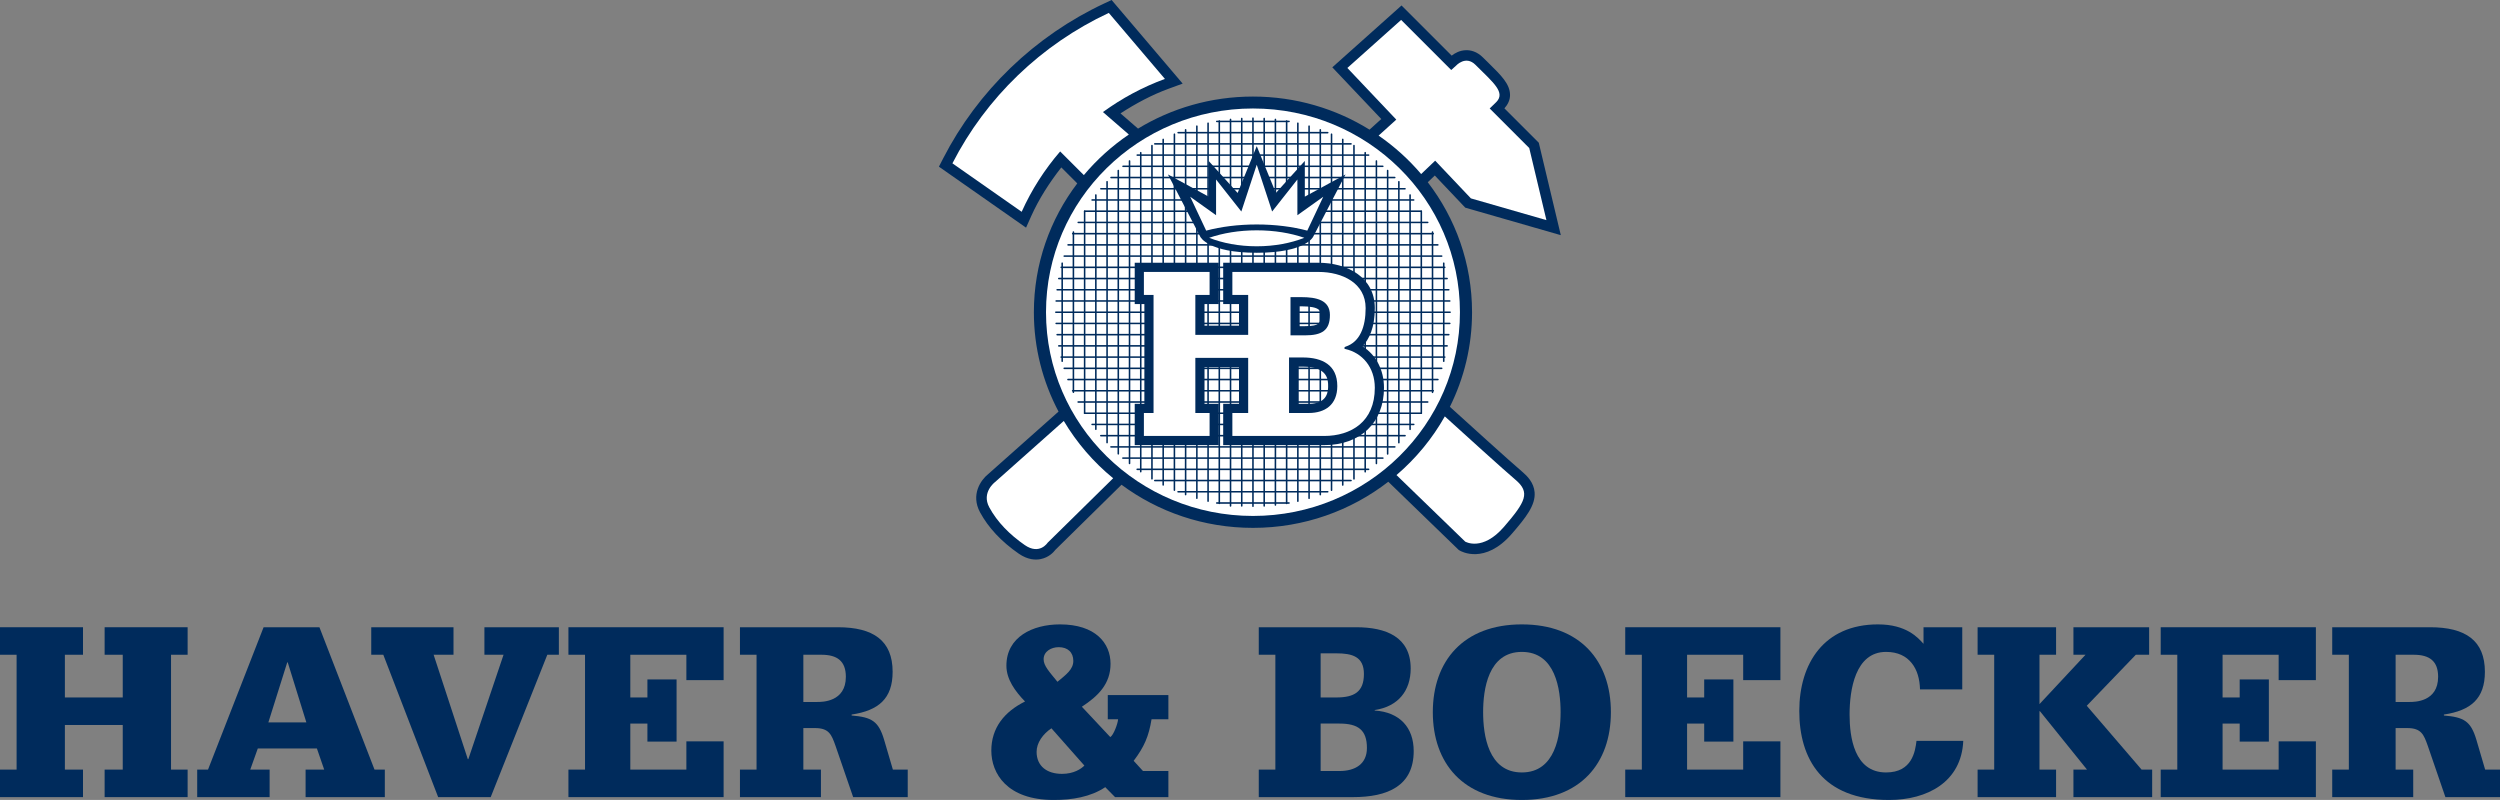<?xml version="1.0" encoding="utf-8"?>
<svg viewBox="14.526 16.6 476.656 152.523" width="476.656" height="152.523" xmlns="http://www.w3.org/2000/svg">
  <rect x="14.526" y="16.6" width="476.656" height="152.523" fill="#808080" stroke="none"/>
  <defs>
    <clipPath id="clip9">
      <path d="M 444 119 L 476.648 119 L 476.648 152 L 444 152 Z M 444 119 "/>
    </clipPath>
  </defs>
  <g id="surface1" transform="matrix(1, 0, 0, 1, 14.526, 16.6)">
    <path style=" stroke:none;fill-rule:nonzero;fill:rgb(0%,16.862%,36.078%);fill-opacity:1;" d="M 290.246 89.957 C 287.969 88.027 279.391 80.246 276.816 77.906 L 276.438 77.562 C 279.145 72.113 280.664 65.996 280.664 59.527 C 280.664 50.219 277.52 41.637 272.223 34.746 C 272.758 34.23 273.305 33.715 273.562 33.465 C 275.32 35.316 279.371 39.594 279.371 39.594 L 297.586 44.836 L 293.387 27.211 C 293.387 27.211 288.691 22.516 286.836 20.66 C 287.516 19.898 287.906 19.055 287.906 18.121 C 287.906 18.121 287.906 18.117 287.906 18.117 C 287.902 16.027 286.211 14.367 283.867 12.066 L 282.738 10.953 C 281.555 9.77 280.324 9.547 279.504 9.57 C 278.289 9.602 277.371 10.148 276.781 10.605 C 274.812 8.641 267.219 1.043 267.219 1.043 L 265.809 2.305 L 254.02 12.836 C 254.02 12.836 261.328 20.551 263.359 22.691 C 262.895 23.113 261.941 23.973 261.117 24.719 C 254.68 20.727 247.062 18.41 238.895 18.41 C 230.855 18.41 223.352 20.648 216.98 24.523 C 215.871 23.559 214.43 22.305 213.637 21.617 C 216.543 19.738 219.578 18.102 222.793 16.926 L 225.488 15.938 L 211.941 0 L 210.562 0.648 C 197.336 6.828 186.414 17.336 179.812 30.227 L 179.016 31.777 L 195.629 43.406 L 196.617 41.199 C 198.102 37.895 200.086 34.816 202.352 31.922 C 203.098 32.664 204.395 33.965 205.395 34.965 C 200.199 41.816 197.121 50.316 197.121 59.527 C 197.121 66.359 198.824 72.801 201.824 78.473 L 201.496 78.762 L 188.391 90.41 C 187.012 91.512 185.047 94.316 186.852 97.668 C 188.438 100.609 190.922 103.266 194.238 105.562 C 195.977 106.766 197.469 106.789 198.41 106.598 C 199.965 106.285 200.859 105.309 201.234 104.816 C 201.379 104.672 210.32 95.879 213.832 92.422 C 220.812 97.586 229.488 100.645 238.895 100.645 C 248.637 100.645 257.59 97.352 264.695 91.852 L 278.129 104.859 L 278.328 104.977 C 278.52 105.094 283.102 107.738 288.285 101.734 C 290.93 98.676 292.785 96.32 292.594 93.871 C 292.449 92.02 291.184 90.75 290.246 89.957 "/>
    <path style=" stroke:none;fill-rule:nonzero;fill:rgb(0%,16.862%,36.078%);fill-opacity:1;" d="M 23.402 124.836 L 19.949 124.836 L 19.949 119.59 L 35.773 119.59 L 35.773 124.836 L 32.609 124.836 L 32.609 146.734 L 35.773 146.734 L 35.773 151.98 L 19.949 151.98 L 19.949 146.734 L 23.402 146.734 L 23.402 138.227 L 12.371 138.227 L 12.371 146.734 L 15.824 146.734 L 15.824 151.98 L 0 151.98 L 0 146.734 L 3.164 146.734 L 3.164 124.836 L 0 124.836 L 0 119.59 L 15.824 119.59 L 15.824 124.836 L 12.371 124.836 L 12.371 132.98 L 23.402 132.98 L 23.402 124.836 "/>
    <path style=" stroke:none;fill-rule:nonzero;fill:rgb(0%,16.862%,36.078%);fill-opacity:1;" d="M 60.422 142.707 L 49.152 142.707 L 47.715 146.734 L 51.406 146.734 L 51.406 151.98 L 37.598 151.98 L 37.598 146.734 L 39.66 146.734 L 50.258 119.59 L 60.902 119.59 L 71.406 146.734 L 73.371 146.734 L 73.371 151.98 L 58.266 151.98 L 58.266 146.734 L 61.812 146.734 L 60.422 142.707 M 54.859 126.285 L 54.766 126.285 L 51.168 137.73 L 58.41 137.73 L 54.859 126.285 "/>
    <path style=" stroke:none;fill-rule:nonzero;fill:rgb(0%,16.862%,36.078%);fill-opacity:1;" d="M 96.008 124.836 L 92.359 124.836 L 92.359 119.59 L 106.555 119.59 L 106.555 124.836 L 104.352 124.836 L 93.559 151.98 L 83.539 151.98 L 73.082 124.836 L 70.781 124.836 L 70.781 119.59 L 86.465 119.59 L 86.465 124.836 L 82.676 124.836 L 89.195 144.742 L 89.293 144.742 L 96.008 124.836 "/>
    <path style=" stroke:none;fill-rule:nonzero;fill:rgb(0%,16.862%,36.078%);fill-opacity:1;" d="M 123.438 129.543 L 128.996 129.543 L 128.996 141.395 L 123.438 141.395 L 123.438 137.957 L 120.176 137.957 L 120.176 146.734 L 130.867 146.734 L 130.867 141.348 L 137.965 141.348 L 137.965 151.98 L 108.379 151.98 L 108.379 146.734 L 111.543 146.734 L 111.543 124.836 L 108.379 124.836 L 108.379 119.59 L 137.965 119.59 L 137.965 129.676 L 130.867 129.676 L 130.867 124.836 L 120.176 124.836 L 120.176 132.98 L 123.438 132.98 L 123.438 129.543 "/>
    <path style=" stroke:none;fill-rule:nonzero;fill:rgb(0%,16.862%,36.078%);fill-opacity:1;" d="M 159.305 142.211 C 158.539 140.039 158.059 138.816 155.371 138.816 L 153.168 138.816 L 153.168 146.734 L 156.523 146.734 L 156.523 151.98 L 141.082 151.98 L 141.082 146.734 L 144.246 146.734 L 144.246 124.836 L 141.082 124.836 L 141.082 119.59 L 159.738 119.59 C 166.5 119.59 170.191 122.121 170.191 128.094 C 170.191 133.207 167.508 135.469 162.375 136.238 L 162.375 136.418 C 166.211 136.734 167.508 137.504 168.562 141.031 L 170.238 146.734 L 173.07 146.734 L 173.07 151.98 L 162.664 151.98 L 159.305 142.211 M 155.805 133.84 C 156.766 133.84 161.273 133.84 161.273 129.043 C 161.273 126.012 159.594 124.836 156.621 124.836 L 153.168 124.836 L 153.168 133.84 L 155.805 133.84 "/>
    <path style=" stroke:none;fill-rule:nonzero;fill:rgb(0%,16.862%,36.078%);fill-opacity:1;" d="M 211.211 132.527 L 222.766 132.527 L 222.766 137.141 L 219.555 137.141 C 219.027 140.398 218.164 142.391 216.148 145.059 L 217.926 147.004 L 222.766 147.004 L 222.766 151.98 L 212.602 151.98 L 210.73 150.082 C 207.902 151.98 204.352 152.523 200.898 152.523 C 191.98 152.523 189.008 147.457 189.008 143.113 C 189.008 138.77 191.5 135.695 195.434 133.75 C 193.562 131.805 191.883 129.543 191.883 126.918 C 191.883 121.445 196.871 119.047 202.098 119.047 C 208.859 119.047 211.738 122.621 211.738 126.555 C 211.738 130.402 209.387 132.707 206.27 134.746 L 211.691 140.535 C 212.312 140.172 213.129 137.957 213.176 137.141 L 211.211 137.141 L 211.211 132.527 M 200.469 138.859 C 198.84 139.945 197.641 141.621 197.641 143.34 C 197.641 146.102 199.652 147.547 202.48 147.547 C 204.734 147.547 206.129 146.598 206.75 145.965 L 200.469 138.859 M 201.859 123.391 C 200.422 123.391 198.98 124.203 198.98 125.695 C 198.98 126.965 200.086 128.094 201.617 129.992 C 203.25 128.637 204.641 127.641 204.641 126.012 C 204.641 124.383 203.586 123.391 201.859 123.391 "/>
    <path style=" stroke:none;fill-rule:nonzero;fill:rgb(0%,16.862%,36.078%);fill-opacity:1;" d="M 243.164 124.836 L 240 124.836 L 240 119.59 L 258.559 119.59 C 264.266 119.59 268.965 121.445 268.965 127.461 C 268.965 131.668 266.613 134.699 262.105 135.379 L 262.105 135.469 C 266.902 135.785 269.539 138.727 269.539 143.203 C 269.539 149.898 264.504 151.98 257.984 151.98 L 240 151.98 L 240 146.734 L 243.164 146.734 L 243.164 124.836 M 254.77 132.98 C 258.176 132.98 260.047 131.941 260.047 128.5 C 260.047 125.199 257.84 124.566 254.77 124.566 L 251.797 124.566 L 251.797 132.98 L 254.77 132.98 M 255.395 147.004 C 258.414 147.004 260.621 145.648 260.621 142.617 C 260.621 139.18 258.941 137.957 255.395 137.957 L 251.797 137.957 L 251.797 147.004 L 255.395 147.004 "/>
    <path style=" stroke:none;fill-rule:nonzero;fill:rgb(0%,16.862%,36.078%);fill-opacity:1;" d="M 290.16 152.523 C 278.988 152.523 273.184 145.512 273.184 135.785 C 273.184 126.059 278.988 119.047 290.16 119.047 C 301.336 119.047 307.137 126.059 307.137 135.785 C 307.137 145.512 301.336 152.523 290.16 152.523 M 290.16 124.293 C 283.734 124.293 282.777 131.441 282.777 135.785 C 282.777 140.129 283.734 147.277 290.16 147.277 C 296.586 147.277 297.547 140.129 297.547 135.785 C 297.547 131.441 296.586 124.293 290.16 124.293 "/>
    <path style=" stroke:none;fill-rule:nonzero;fill:rgb(0%,16.862%,36.078%);fill-opacity:1;" d="M 324.926 129.543 L 330.492 129.543 L 330.492 141.395 L 324.926 141.395 L 324.926 137.957 L 321.664 137.957 L 321.664 146.734 L 332.359 146.734 L 332.359 141.348 L 339.457 141.348 L 339.457 151.98 L 309.871 151.98 L 309.871 146.734 L 313.035 146.734 L 313.035 124.836 L 309.871 124.836 L 309.871 119.59 L 339.457 119.59 L 339.457 129.676 L 332.359 129.676 L 332.359 124.836 L 321.664 124.836 L 321.664 132.98 L 324.926 132.98 L 324.926 129.543 "/>
    <path style=" stroke:none;fill-rule:nonzero;fill:rgb(0%,16.862%,36.078%);fill-opacity:1;" d="M 366.742 119.59 L 374.129 119.59 L 374.129 131.441 L 366.074 131.441 C 366.023 129.496 365.547 127.73 364.488 126.422 C 363.434 125.109 361.852 124.293 359.598 124.293 C 353.699 124.293 352.645 131.578 352.645 136.238 C 352.645 140.488 353.508 147.277 359.598 147.277 C 364.586 147.277 365.16 143.25 365.402 141.258 L 374.32 141.258 C 373.984 149.086 367.465 152.523 360.176 152.523 C 347.418 152.523 343.055 144.652 343.055 135.559 C 343.055 126.512 347.754 119.047 358.062 119.047 C 363.484 119.047 365.688 121.578 366.742 122.754 L 366.742 119.59 "/>
    <path style=" stroke:none;fill-rule:nonzero;fill:rgb(0%,16.862%,36.078%);fill-opacity:1;" d="M 397.629 124.836 L 395.324 124.836 L 395.324 119.59 L 409.758 119.59 L 409.758 124.836 L 407.219 124.836 L 397.867 134.562 L 408.32 146.734 L 410.336 146.734 L 410.336 151.98 L 395.324 151.98 L 395.324 146.734 L 397.914 146.734 L 388.945 135.605 L 388.852 135.605 L 388.852 146.734 L 392.016 146.734 L 392.016 151.98 L 377.055 151.98 L 377.055 146.734 L 380.219 146.734 L 380.219 124.836 L 377.055 124.836 L 377.055 119.59 L 392.016 119.59 L 392.016 124.836 L 388.852 124.836 L 388.852 134.246 L 397.629 124.836 "/>
    <path style=" stroke:none;fill-rule:nonzero;fill:rgb(0%,16.862%,36.078%);fill-opacity:1;" d="M 427.023 129.543 L 432.586 129.543 L 432.586 141.395 L 427.023 141.395 L 427.023 137.957 L 423.762 137.957 L 423.762 146.734 L 434.453 146.734 L 434.453 141.348 L 441.551 141.348 L 441.551 151.98 L 411.965 151.98 L 411.965 146.734 L 415.129 146.734 L 415.129 124.836 L 411.965 124.836 L 411.965 119.59 L 441.551 119.59 L 441.551 129.676 L 434.453 129.676 L 434.453 124.836 L 423.762 124.836 L 423.762 132.98 L 427.023 132.98 L 427.023 129.543 "/>
    <g clip-path="url(#clip9)" clip-rule="nonzero">
      <path style=" stroke:none;fill-rule:nonzero;fill:rgb(0%,16.862%,36.078%);fill-opacity:1;" d="M 462.891 142.211 C 462.125 140.039 461.645 138.816 458.961 138.816 L 456.754 138.816 L 456.754 146.734 L 460.109 146.734 L 460.109 151.98 L 444.668 151.98 L 444.668 146.734 L 447.836 146.734 L 447.836 124.836 L 444.668 124.836 L 444.668 119.59 L 463.324 119.59 C 470.086 119.59 473.777 122.121 473.777 128.094 C 473.777 133.207 471.094 135.469 465.961 136.238 L 465.961 136.418 C 469.797 136.734 471.094 137.504 472.148 141.031 L 473.824 146.734 L 476.656 146.734 L 476.656 151.98 L 466.246 151.98 L 462.891 142.211 M 459.391 133.84 C 460.352 133.84 464.859 133.84 464.859 129.043 C 464.859 126.012 463.18 124.836 460.207 124.836 L 456.754 124.836 L 456.754 133.84 L 459.391 133.84 "/>
    </g>
    <path style=" stroke:none;fill-rule:nonzero;fill:rgb(100%,100%,100%);fill-opacity:1;" d="M 278.355 59.527 C 278.355 38.074 260.688 20.684 238.895 20.684 C 217.102 20.684 199.434 38.074 199.434 59.527 C 199.434 80.98 217.102 98.371 238.895 98.371 C 260.688 98.371 278.355 80.98 278.355 59.527 "/>
    <path style=" stroke:none;fill-rule:nonzero;fill:rgb(100%,100%,100%);fill-opacity:1;" d="M 211.406 2.461 C 198.52 8.484 188.004 18.617 181.59 31.141 L 194.793 40.383 C 196.676 36.191 199.16 32.324 202.133 28.875 L 206.648 33.387 C 209.121 30.434 212.016 27.828 215.227 25.648 L 210.289 21.363 C 213.883 18.75 217.848 16.605 222.105 15.047 L 211.406 2.461 "/>
    <path style=" stroke:none;fill-rule:nonzero;fill:rgb(100%,100%,100%);fill-opacity:1;" d="M 202.824 80.258 L 189.703 91.922 C 189.703 91.922 187.086 93.883 188.613 96.719 C 190.141 99.555 192.539 101.953 195.375 103.918 C 198.211 105.879 199.738 103.48 199.738 103.48 L 212.238 91.184 C 208.488 88.121 205.301 84.422 202.824 80.258 "/>
    <path style=" stroke:none;fill-rule:nonzero;fill:rgb(100%,100%,100%);fill-opacity:1;" d="M 288.953 91.484 C 286.746 89.617 278.863 82.465 275.473 79.387 C 273.086 83.637 269.953 87.418 266.258 90.578 L 279.355 103.262 C 279.355 103.262 282.629 105.227 286.773 100.426 C 290.918 95.629 291.789 93.883 288.953 91.484 "/>
    <path style=" stroke:none;fill-rule:nonzero;fill:rgb(100%,100%,100%);fill-opacity:1;" d="M 270.961 33.184 C 271.645 32.531 272.57 31.648 273.633 30.633 L 280.445 37.824 L 294.844 41.969 L 291.57 28.227 L 284.027 20.68 C 284.609 20.117 285.039 19.703 285.246 19.5 C 287.129 17.641 284.738 15.777 281.324 12.367 C 279.441 10.484 277.613 12.52 277.613 12.52 L 276.695 13.348 L 267.141 3.797 L 256.891 12.957 L 266.219 22.805 L 262.848 25.852 C 265.867 27.938 268.598 30.402 270.961 33.184 "/>
    <path style=" stroke:none;fill-rule:nonzero;fill:rgb(0%,16.862%,36.078%);fill-opacity:1;" d="M 231.988 23.004 C 231.906 23.004 231.84 23.07 231.84 23.152 C 231.84 23.234 231.906 23.301 231.988 23.301 L 245.773 23.301 C 245.855 23.301 245.922 23.234 245.922 23.152 C 245.922 23.07 245.855 23.004 245.773 23.004 L 231.988 23.004 "/>
    <path style=" stroke:none;fill-rule:nonzero;fill:rgb(0%,16.862%,36.078%);fill-opacity:1;" d="M 224.621 25.141 C 224.539 25.141 224.473 25.211 224.473 25.293 C 224.473 25.375 224.539 25.441 224.621 25.441 L 253.152 25.441 C 253.234 25.441 253.301 25.375 253.301 25.293 C 253.301 25.211 253.234 25.141 253.152 25.141 L 224.621 25.141 "/>
    <path style=" stroke:none;fill-rule:nonzero;fill:rgb(0%,16.862%,36.078%);fill-opacity:1;" d="M 220.172 27.281 C 220.086 27.281 220.02 27.348 220.02 27.43 C 220.02 27.516 220.086 27.582 220.172 27.582 L 257.59 27.582 C 257.672 27.582 257.742 27.516 257.742 27.43 C 257.742 27.348 257.672 27.281 257.59 27.281 L 220.172 27.281 "/>
    <path style=" stroke:none;fill-rule:nonzero;fill:rgb(0%,16.862%,36.078%);fill-opacity:1;" d="M 216.824 29.422 C 216.742 29.422 216.676 29.488 216.676 29.57 C 216.676 29.652 216.742 29.723 216.824 29.723 L 260.945 29.723 C 261.031 29.723 261.098 29.652 261.098 29.57 C 261.098 29.488 261.031 29.422 260.945 29.422 L 216.824 29.422 "/>
    <path style=" stroke:none;fill-rule:nonzero;fill:rgb(0%,16.862%,36.078%);fill-opacity:1;" d="M 214.113 31.562 C 214.031 31.562 213.965 31.629 213.965 31.711 C 213.965 31.793 214.031 31.859 214.113 31.859 L 263.648 31.859 C 263.734 31.859 263.801 31.793 263.801 31.711 C 263.801 31.629 263.734 31.562 263.648 31.562 L 214.113 31.562 "/>
    <path style=" stroke:none;fill-rule:nonzero;fill:rgb(0%,16.862%,36.078%);fill-opacity:1;" d="M 211.828 33.699 C 211.746 33.699 211.68 33.766 211.68 33.852 C 211.68 33.934 211.746 34 211.828 34 L 265.93 34 C 266.012 34 266.078 33.934 266.078 33.852 C 266.078 33.766 266.012 33.699 265.93 33.699 L 211.828 33.699 "/>
    <path style=" stroke:none;fill-rule:nonzero;fill:rgb(0%,16.862%,36.078%);fill-opacity:1;" d="M 209.891 35.84 C 209.809 35.84 209.742 35.906 209.742 35.992 C 209.742 36.074 209.809 36.141 209.891 36.141 L 267.883 36.141 C 267.965 36.141 268.031 36.074 268.031 35.992 C 268.031 35.906 267.965 35.84 267.883 35.84 L 209.891 35.84 "/>
    <path style=" stroke:none;fill-rule:nonzero;fill:rgb(0%,16.862%,36.078%);fill-opacity:1;" d="M 208.219 37.98 C 208.137 37.98 208.07 38.047 208.07 38.129 C 208.07 38.215 208.137 38.277 208.219 38.277 L 269.539 38.277 C 269.621 38.277 269.691 38.215 269.691 38.129 C 269.691 38.047 269.621 37.98 269.539 37.98 L 208.219 37.98 "/>
    <path style=" stroke:none;fill-rule:nonzero;fill:rgb(0%,16.862%,36.078%);fill-opacity:1;" d="M 206.797 40.121 C 206.711 40.121 206.645 40.188 206.645 40.27 C 206.645 40.352 206.711 40.422 206.797 40.422 L 270.98 40.422 C 271.062 40.422 271.129 40.352 271.129 40.27 C 271.129 40.188 271.062 40.121 270.98 40.121 L 206.797 40.121 "/>
    <path style=" stroke:none;fill-rule:nonzero;fill:rgb(0%,16.862%,36.078%);fill-opacity:1;" d="M 205.574 42.258 C 205.492 42.258 205.426 42.324 205.426 42.41 C 205.426 42.492 205.492 42.559 205.574 42.559 L 272.215 42.559 C 272.297 42.559 272.363 42.492 272.363 42.41 C 272.363 42.324 272.297 42.258 272.215 42.258 L 205.574 42.258 "/>
    <path style=" stroke:none;fill-rule:nonzero;fill:rgb(0%,16.862%,36.078%);fill-opacity:1;" d="M 204.523 44.398 C 204.441 44.398 204.371 44.465 204.371 44.551 C 204.371 44.633 204.441 44.699 204.523 44.699 L 273.266 44.699 C 273.348 44.699 273.414 44.633 273.414 44.551 C 273.414 44.465 273.348 44.398 273.266 44.398 L 204.523 44.398 "/>
    <path style=" stroke:none;fill-rule:nonzero;fill:rgb(0%,16.862%,36.078%);fill-opacity:1;" d="M 203.637 46.539 C 203.555 46.539 203.488 46.605 203.488 46.688 C 203.488 46.77 203.555 46.84 203.637 46.84 L 274.145 46.84 C 274.227 46.84 274.293 46.77 274.293 46.688 C 274.293 46.605 274.227 46.539 274.145 46.539 L 203.637 46.539 "/>
    <path style=" stroke:none;fill-rule:nonzero;fill:rgb(0%,16.862%,36.078%);fill-opacity:1;" d="M 202.902 48.68 C 202.82 48.68 202.754 48.746 202.754 48.828 C 202.754 48.91 202.82 48.98 202.902 48.98 L 274.879 48.98 C 274.961 48.98 275.027 48.91 275.027 48.828 C 275.027 48.746 274.961 48.68 274.879 48.68 L 202.902 48.68 "/>
    <path style=" stroke:none;fill-rule:nonzero;fill:rgb(0%,16.862%,36.078%);fill-opacity:1;" d="M 202.32 50.816 C 202.238 50.816 202.172 50.887 202.172 50.969 C 202.172 51.051 202.238 51.117 202.32 51.117 L 275.465 51.117 C 275.547 51.117 275.613 51.051 275.613 50.969 C 275.613 50.887 275.547 50.816 275.465 50.816 L 202.32 50.816 "/>
    <path style=" stroke:none;fill-rule:nonzero;fill:rgb(0%,16.862%,36.078%);fill-opacity:1;" d="M 201.871 52.957 C 201.785 52.957 201.719 53.023 201.719 53.109 C 201.719 53.191 201.785 53.258 201.871 53.258 L 275.914 53.258 C 275.996 53.258 276.062 53.191 276.062 53.109 C 276.062 53.023 275.996 52.957 275.914 52.957 L 201.871 52.957 "/>
    <path style=" stroke:none;fill-rule:nonzero;fill:rgb(0%,16.862%,36.078%);fill-opacity:1;" d="M 201.559 55.098 C 201.477 55.098 201.406 55.164 201.406 55.246 C 201.406 55.332 201.477 55.398 201.559 55.398 L 276.23 55.398 C 276.312 55.398 276.379 55.332 276.379 55.246 C 276.379 55.164 276.312 55.098 276.23 55.098 L 201.559 55.098 "/>
    <path style=" stroke:none;fill-rule:nonzero;fill:rgb(0%,16.862%,36.078%);fill-opacity:1;" d="M 201.371 57.238 C 201.285 57.238 201.219 57.305 201.219 57.387 C 201.219 57.469 201.285 57.535 201.371 57.535 L 276.414 57.535 C 276.5 57.535 276.566 57.469 276.566 57.387 C 276.566 57.305 276.5 57.238 276.414 57.238 L 201.371 57.238 "/>
    <path style=" stroke:none;fill-rule:nonzero;fill:rgb(0%,16.862%,36.078%);fill-opacity:1;" d="M 201.309 59.379 C 201.223 59.379 201.156 59.445 201.156 59.527 C 201.156 59.609 201.223 59.676 201.309 59.676 L 276.48 59.676 C 276.562 59.676 276.629 59.609 276.629 59.527 C 276.629 59.445 276.562 59.379 276.48 59.379 L 201.309 59.379 "/>
    <path style=" stroke:none;fill-rule:nonzero;fill:rgb(0%,16.862%,36.078%);fill-opacity:1;" d="M 201.367 61.516 C 201.285 61.516 201.219 61.586 201.219 61.668 C 201.219 61.75 201.285 61.816 201.367 61.816 L 276.418 61.816 C 276.504 61.816 276.57 61.75 276.57 61.668 C 276.57 61.586 276.504 61.516 276.418 61.516 L 201.367 61.516 "/>
    <path style=" stroke:none;fill-rule:nonzero;fill:rgb(0%,16.862%,36.078%);fill-opacity:1;" d="M 201.555 63.656 C 201.473 63.656 201.402 63.723 201.402 63.805 C 201.402 63.891 201.473 63.957 201.555 63.957 L 276.23 63.957 C 276.312 63.957 276.383 63.891 276.383 63.805 C 276.383 63.723 276.312 63.656 276.23 63.656 L 201.555 63.656 "/>
    <path style=" stroke:none;fill-rule:nonzero;fill:rgb(0%,16.862%,36.078%);fill-opacity:1;" d="M 201.867 65.797 C 201.785 65.797 201.719 65.863 201.719 65.945 C 201.719 66.027 201.785 66.098 201.867 66.098 L 275.918 66.098 C 276 66.098 276.066 66.027 276.066 65.945 C 276.066 65.863 276 65.797 275.918 65.797 L 201.867 65.797 "/>
    <path style=" stroke:none;fill-rule:nonzero;fill:rgb(0%,16.862%,36.078%);fill-opacity:1;" d="M 202.316 67.938 C 202.234 67.938 202.164 68.004 202.164 68.086 C 202.164 68.168 202.234 68.234 202.316 68.234 L 275.465 68.234 C 275.551 68.234 275.617 68.168 275.617 68.086 C 275.617 68.004 275.551 67.938 275.465 67.938 L 202.316 67.938 "/>
    <path style=" stroke:none;fill-rule:nonzero;fill:rgb(0%,16.862%,36.078%);fill-opacity:1;" d="M 202.898 70.074 C 202.816 70.074 202.75 70.141 202.75 70.227 C 202.75 70.309 202.816 70.375 202.898 70.375 L 274.883 70.375 C 274.965 70.375 275.031 70.309 275.031 70.227 C 275.031 70.141 274.965 70.074 274.883 70.074 L 202.898 70.074 "/>
    <path style=" stroke:none;fill-rule:nonzero;fill:rgb(0%,16.862%,36.078%);fill-opacity:1;" d="M 203.621 72.215 C 203.535 72.215 203.469 72.281 203.469 72.363 C 203.469 72.449 203.535 72.516 203.621 72.516 L 274.16 72.516 C 274.242 72.516 274.309 72.449 274.309 72.363 C 274.309 72.281 274.242 72.215 274.16 72.215 L 203.621 72.215 "/>
    <path style=" stroke:none;fill-rule:nonzero;fill:rgb(0%,16.862%,36.078%);fill-opacity:1;" d="M 204.508 74.355 C 204.426 74.355 204.359 74.422 204.359 74.508 C 204.359 74.59 204.426 74.656 204.508 74.656 L 273.27 74.656 C 273.352 74.656 273.422 74.59 273.422 74.508 C 273.422 74.422 273.352 74.355 273.27 74.355 L 204.508 74.355 "/>
    <path style=" stroke:none;fill-rule:nonzero;fill:rgb(0%,16.862%,36.078%);fill-opacity:1;" d="M 205.559 76.496 C 205.477 76.496 205.41 76.562 205.41 76.645 C 205.41 76.727 205.477 76.797 205.559 76.797 L 272.219 76.797 C 272.301 76.797 272.367 76.727 272.367 76.645 C 272.367 76.562 272.301 76.496 272.219 76.496 L 205.559 76.496 "/>
    <path style=" stroke:none;fill-rule:nonzero;fill:rgb(0%,16.862%,36.078%);fill-opacity:1;" d="M 206.777 78.637 C 206.691 78.637 206.629 78.703 206.629 78.785 C 206.629 78.867 206.691 78.934 206.777 78.934 L 270.996 78.934 C 271.078 78.934 271.148 78.867 271.148 78.785 C 271.148 78.703 271.078 78.637 270.996 78.637 L 206.777 78.637 "/>
    <path style=" stroke:none;fill-rule:nonzero;fill:rgb(0%,16.862%,36.078%);fill-opacity:1;" d="M 208.223 80.773 C 208.137 80.773 208.07 80.84 208.07 80.926 C 208.07 81.008 208.137 81.074 208.223 81.074 L 269.551 81.074 C 269.637 81.074 269.703 81.008 269.703 80.926 C 269.703 80.84 269.637 80.773 269.551 80.773 L 208.223 80.773 "/>
    <path style=" stroke:none;fill-rule:nonzero;fill:rgb(0%,16.862%,36.078%);fill-opacity:1;" d="M 209.883 82.914 C 209.797 82.914 209.73 82.98 209.73 83.062 C 209.73 83.148 209.797 83.215 209.883 83.215 L 267.891 83.215 C 267.977 83.215 268.043 83.148 268.043 83.062 C 268.043 82.98 267.977 82.914 267.891 82.914 L 209.883 82.914 "/>
    <path style=" stroke:none;fill-rule:nonzero;fill:rgb(0%,16.862%,36.078%);fill-opacity:1;" d="M 211.812 85.055 C 211.73 85.055 211.664 85.121 211.664 85.203 C 211.664 85.285 211.73 85.355 211.812 85.355 L 265.941 85.355 C 266.027 85.355 266.094 85.285 266.094 85.203 C 266.094 85.121 266.027 85.055 265.941 85.055 L 211.812 85.055 "/>
    <path style=" stroke:none;fill-rule:nonzero;fill:rgb(0%,16.862%,36.078%);fill-opacity:1;" d="M 214.09 87.191 C 214.008 87.191 213.938 87.262 213.938 87.344 C 213.938 87.426 214.008 87.492 214.09 87.492 L 263.664 87.492 C 263.746 87.492 263.816 87.426 263.816 87.344 C 263.816 87.262 263.746 87.191 263.664 87.191 L 214.09 87.191 "/>
    <path style=" stroke:none;fill-rule:nonzero;fill:rgb(0%,16.862%,36.078%);fill-opacity:1;" d="M 216.812 89.332 C 216.73 89.332 216.664 89.398 216.664 89.484 C 216.664 89.566 216.73 89.633 216.812 89.633 L 260.945 89.633 C 261.027 89.633 261.094 89.566 261.094 89.484 C 261.094 89.398 261.027 89.332 260.945 89.332 L 216.812 89.332 "/>
    <path style=" stroke:none;fill-rule:nonzero;fill:rgb(0%,16.862%,36.078%);fill-opacity:1;" d="M 220.172 91.473 C 220.09 91.473 220.023 91.539 220.023 91.621 C 220.023 91.707 220.09 91.773 220.172 91.773 L 257.59 91.773 C 257.672 91.773 257.742 91.707 257.742 91.621 C 257.742 91.539 257.672 91.473 257.59 91.473 L 220.172 91.473 "/>
    <path style=" stroke:none;fill-rule:nonzero;fill:rgb(0%,16.862%,36.078%);fill-opacity:1;" d="M 224.605 93.613 C 224.523 93.613 224.457 93.68 224.457 93.762 C 224.457 93.844 224.523 93.91 224.605 93.91 L 253.152 93.91 C 253.234 93.91 253.301 93.844 253.301 93.762 C 253.301 93.68 253.234 93.613 253.152 93.613 L 224.605 93.613 "/>
    <path style=" stroke:none;fill-rule:nonzero;fill:rgb(0%,16.862%,36.078%);fill-opacity:1;" d="M 231.984 95.754 C 231.898 95.754 231.836 95.82 231.836 95.902 C 231.836 95.984 231.898 96.051 231.984 96.051 L 245.773 96.051 C 245.855 96.051 245.922 95.984 245.922 95.902 C 245.922 95.82 245.855 95.754 245.773 95.754 L 231.984 95.754 "/>
    <path style=" stroke:none;fill-rule:nonzero;fill:rgb(0%,16.862%,36.078%);fill-opacity:1;" d="M 202.367 50.176 L 202.367 68.879 C 202.367 68.961 202.434 69.027 202.52 69.027 C 202.602 69.027 202.668 68.961 202.668 68.879 L 202.668 50.176 C 202.668 50.094 202.602 50.027 202.52 50.027 C 202.434 50.027 202.367 50.094 202.367 50.176 "/>
    <path style=" stroke:none;fill-rule:nonzero;fill:rgb(0%,16.862%,36.078%);fill-opacity:1;" d="M 204.508 44.238 L 204.508 74.789 C 204.508 74.875 204.574 74.941 204.656 74.941 C 204.742 74.941 204.809 74.875 204.809 74.789 L 204.809 44.238 C 204.809 44.152 204.742 44.09 204.656 44.09 C 204.574 44.09 204.508 44.152 204.508 44.238 "/>
    <path style=" stroke:none;fill-rule:nonzero;fill:rgb(0%,16.862%,36.078%);fill-opacity:1;" d="M 206.648 40.266 L 206.648 78.758 C 206.648 78.844 206.715 78.91 206.797 78.91 C 206.879 78.91 206.945 78.844 206.945 78.758 L 206.945 40.266 C 206.945 40.184 206.879 40.113 206.797 40.113 C 206.715 40.113 206.648 40.184 206.648 40.266 "/>
    <path style=" stroke:none;fill-rule:nonzero;fill:rgb(0%,16.862%,36.078%);fill-opacity:1;" d="M 208.785 37.176 L 208.785 81.848 C 208.785 81.93 208.855 81.996 208.938 81.996 C 209.02 81.996 209.086 81.93 209.086 81.848 L 209.086 37.176 C 209.086 37.09 209.02 37.023 208.938 37.023 C 208.855 37.023 208.785 37.09 208.785 37.176 "/>
    <path style=" stroke:none;fill-rule:nonzero;fill:rgb(0%,16.862%,36.078%);fill-opacity:1;" d="M 210.926 34.645 L 210.926 84.395 C 210.926 84.477 210.992 84.543 211.078 84.543 C 211.16 84.543 211.227 84.477 211.227 84.395 L 211.227 34.645 C 211.227 34.562 211.16 34.496 211.078 34.496 C 210.992 34.496 210.926 34.562 210.926 34.645 "/>
    <path style=" stroke:none;fill-rule:nonzero;fill:rgb(0%,16.862%,36.078%);fill-opacity:1;" d="M 213.066 32.508 L 213.066 86.531 C 213.066 86.613 213.133 86.684 213.215 86.684 C 213.301 86.684 213.367 86.613 213.367 86.531 L 213.367 32.508 C 213.367 32.426 213.301 32.359 213.215 32.359 C 213.133 32.359 213.066 32.426 213.066 32.508 "/>
    <path style=" stroke:none;fill-rule:nonzero;fill:rgb(0%,16.862%,36.078%);fill-opacity:1;" d="M 215.207 30.688 L 215.207 88.363 C 215.207 88.449 215.273 88.516 215.355 88.516 C 215.441 88.516 215.508 88.449 215.508 88.363 L 215.508 30.688 C 215.508 30.605 215.441 30.539 215.355 30.539 C 215.273 30.539 215.207 30.605 215.207 30.688 "/>
    <path style=" stroke:none;fill-rule:nonzero;fill:rgb(0%,16.862%,36.078%);fill-opacity:1;" d="M 217.348 29.109 L 217.348 89.938 C 217.348 90.02 217.414 90.086 217.496 90.086 C 217.578 90.086 217.645 90.02 217.645 89.938 L 217.645 29.109 C 217.645 29.023 217.578 28.957 217.496 28.957 C 217.414 28.957 217.348 29.023 217.348 29.109 "/>
    <path style=" stroke:none;fill-rule:nonzero;fill:rgb(0%,16.862%,36.078%);fill-opacity:1;" d="M 219.484 27.754 L 219.484 91.297 C 219.484 91.383 219.555 91.445 219.637 91.445 C 219.719 91.445 219.785 91.383 219.785 91.297 L 219.785 27.754 C 219.785 27.672 219.719 27.602 219.637 27.602 C 219.555 27.602 219.484 27.672 219.484 27.754 "/>
    <path style=" stroke:none;fill-rule:nonzero;fill:rgb(0%,16.862%,36.078%);fill-opacity:1;" d="M 221.625 26.574 L 221.625 92.465 C 221.625 92.547 221.691 92.613 221.773 92.613 C 221.859 92.613 221.926 92.547 221.926 92.465 L 221.926 26.574 C 221.926 26.492 221.859 26.426 221.773 26.426 C 221.691 26.426 221.625 26.492 221.625 26.574 "/>
    <path style=" stroke:none;fill-rule:nonzero;fill:rgb(0%,16.862%,36.078%);fill-opacity:1;" d="M 223.766 25.586 L 223.766 93.461 C 223.766 93.543 223.832 93.609 223.914 93.609 C 223.996 93.609 224.066 93.543 224.066 93.461 L 224.066 25.586 C 224.066 25.504 223.996 25.434 223.914 25.434 C 223.832 25.434 223.766 25.504 223.766 25.586 "/>
    <path style=" stroke:none;fill-rule:nonzero;fill:rgb(0%,16.862%,36.078%);fill-opacity:1;" d="M 225.902 24.746 L 225.902 94.305 C 225.902 94.387 225.973 94.453 226.055 94.453 C 226.137 94.453 226.203 94.387 226.203 94.305 L 226.203 24.746 C 226.203 24.664 226.137 24.598 226.055 24.598 C 225.973 24.598 225.902 24.664 225.902 24.746 "/>
    <path style=" stroke:none;fill-rule:nonzero;fill:rgb(0%,16.862%,36.078%);fill-opacity:1;" d="M 228.047 24.051 L 228.047 94.996 C 228.047 95.082 228.113 95.148 228.195 95.148 C 228.277 95.148 228.344 95.082 228.344 94.996 L 228.344 24.051 C 228.344 23.969 228.277 23.898 228.195 23.898 C 228.113 23.898 228.047 23.969 228.047 24.051 "/>
    <path style=" stroke:none;fill-rule:nonzero;fill:rgb(0%,16.862%,36.078%);fill-opacity:1;" d="M 230.184 23.488 L 230.184 95.559 C 230.184 95.641 230.254 95.707 230.336 95.707 C 230.418 95.707 230.484 95.641 230.484 95.559 L 230.484 23.488 C 230.484 23.406 230.418 23.34 230.336 23.34 C 230.254 23.34 230.184 23.406 230.184 23.488 "/>
    <path style=" stroke:none;fill-rule:nonzero;fill:rgb(0%,16.862%,36.078%);fill-opacity:1;" d="M 232.324 23.066 L 232.324 95.984 C 232.324 96.066 232.391 96.133 232.473 96.133 C 232.559 96.133 232.625 96.066 232.625 95.984 L 232.625 23.066 C 232.625 22.984 232.559 22.918 232.473 22.918 C 232.391 22.918 232.324 22.984 232.324 23.066 "/>
    <path style=" stroke:none;fill-rule:nonzero;fill:rgb(0%,16.862%,36.078%);fill-opacity:1;" d="M 234.465 22.766 L 234.465 96.465 C 234.465 96.551 234.531 96.617 234.613 96.617 C 234.695 96.617 234.766 96.551 234.766 96.465 L 234.766 22.766 C 234.766 22.684 234.695 22.617 234.613 22.617 C 234.531 22.617 234.465 22.684 234.465 22.766 "/>
    <path style=" stroke:none;fill-rule:nonzero;fill:rgb(0%,16.862%,36.078%);fill-opacity:1;" d="M 236.605 22.59 L 236.605 96.465 C 236.605 96.547 236.672 96.613 236.754 96.613 C 236.836 96.613 236.902 96.547 236.902 96.465 L 236.902 22.59 C 236.902 22.508 236.836 22.438 236.754 22.438 C 236.672 22.438 236.605 22.508 236.605 22.59 "/>
    <path style=" stroke:none;fill-rule:nonzero;fill:rgb(0%,16.862%,36.078%);fill-opacity:1;" d="M 238.742 22.531 L 238.742 96.523 C 238.742 96.605 238.809 96.676 238.895 96.676 C 238.977 96.676 239.043 96.605 239.043 96.523 L 239.043 22.531 C 239.043 22.445 238.977 22.379 238.895 22.379 C 238.809 22.379 238.742 22.445 238.742 22.531 "/>
    <path style=" stroke:none;fill-rule:nonzero;fill:rgb(0%,16.862%,36.078%);fill-opacity:1;" d="M 240.883 22.59 L 240.883 96.465 C 240.883 96.551 240.949 96.617 241.031 96.617 C 241.117 96.617 241.184 96.551 241.184 96.465 L 241.184 22.59 C 241.184 22.508 241.117 22.438 241.031 22.438 C 240.949 22.438 240.883 22.508 240.883 22.59 "/>
    <path style=" stroke:none;fill-rule:nonzero;fill:rgb(0%,16.862%,36.078%);fill-opacity:1;" d="M 243.023 22.766 L 243.023 96.289 C 243.023 96.371 243.09 96.438 243.172 96.438 C 243.254 96.438 243.324 96.371 243.324 96.289 L 243.324 22.766 C 243.324 22.684 243.254 22.617 243.172 22.617 C 243.09 22.617 243.023 22.684 243.023 22.766 "/>
    <path style=" stroke:none;fill-rule:nonzero;fill:rgb(0%,16.862%,36.078%);fill-opacity:1;" d="M 245.16 23.066 L 245.16 95.988 C 245.16 96.07 245.23 96.137 245.312 96.137 C 245.395 96.137 245.465 96.07 245.465 95.988 L 245.465 23.066 C 245.465 22.984 245.395 22.918 245.312 22.918 C 245.23 22.918 245.16 22.984 245.16 23.066 "/>
    <path style=" stroke:none;fill-rule:nonzero;fill:rgb(0%,16.862%,36.078%);fill-opacity:1;" d="M 247.301 23.488 L 247.301 95.562 C 247.301 95.648 247.367 95.715 247.453 95.715 C 247.535 95.715 247.602 95.648 247.602 95.562 L 247.602 23.488 C 247.602 23.406 247.535 23.34 247.453 23.34 C 247.367 23.34 247.301 23.406 247.301 23.488 "/>
    <path style=" stroke:none;fill-rule:nonzero;fill:rgb(0%,16.862%,36.078%);fill-opacity:1;" d="M 249.441 24.051 L 249.441 95.008 C 249.441 95.09 249.508 95.156 249.59 95.156 C 249.676 95.156 249.742 95.09 249.742 95.008 L 249.742 24.051 C 249.742 23.969 249.676 23.898 249.59 23.898 C 249.508 23.898 249.441 23.969 249.441 24.051 "/>
    <path style=" stroke:none;fill-rule:nonzero;fill:rgb(0%,16.862%,36.078%);fill-opacity:1;" d="M 251.578 24.746 L 251.578 94.312 C 251.578 94.398 251.648 94.465 251.73 94.465 C 251.812 94.465 251.883 94.398 251.883 94.312 L 251.883 24.746 C 251.883 24.664 251.812 24.598 251.73 24.598 C 251.648 24.598 251.578 24.664 251.578 24.746 "/>
    <path style=" stroke:none;fill-rule:nonzero;fill:rgb(0%,16.862%,36.078%);fill-opacity:1;" d="M 253.723 25.586 L 253.723 93.473 C 253.723 93.559 253.789 93.625 253.871 93.625 C 253.953 93.625 254.023 93.559 254.023 93.473 L 254.023 25.586 C 254.023 25.504 253.953 25.434 253.871 25.434 C 253.789 25.434 253.723 25.504 253.723 25.586 "/>
    <path style=" stroke:none;fill-rule:nonzero;fill:rgb(0%,16.862%,36.078%);fill-opacity:1;" d="M 255.859 26.574 L 255.859 92.477 C 255.859 92.562 255.93 92.629 256.012 92.629 C 256.094 92.629 256.16 92.562 256.16 92.477 L 256.16 26.574 C 256.16 26.492 256.094 26.426 256.012 26.426 C 255.93 26.426 255.859 26.492 255.859 26.574 "/>
    <path style=" stroke:none;fill-rule:nonzero;fill:rgb(0%,16.862%,36.078%);fill-opacity:1;" d="M 258 27.754 L 258 91.312 C 258 91.395 258.066 91.461 258.152 91.461 C 258.234 91.461 258.301 91.395 258.301 91.312 L 258.301 27.754 C 258.301 27.672 258.234 27.602 258.152 27.602 C 258.066 27.602 258 27.672 258 27.754 "/>
    <path style=" stroke:none;fill-rule:nonzero;fill:rgb(0%,16.862%,36.078%);fill-opacity:1;" d="M 260.141 29.109 L 260.141 89.953 C 260.141 90.035 260.207 90.105 260.289 90.105 C 260.371 90.105 260.441 90.035 260.441 89.953 L 260.441 29.109 C 260.441 29.023 260.371 28.957 260.289 28.957 C 260.207 28.957 260.141 29.023 260.141 29.109 "/>
    <path style=" stroke:none;fill-rule:nonzero;fill:rgb(0%,16.862%,36.078%);fill-opacity:1;" d="M 262.281 30.688 L 262.281 88.379 C 262.281 88.461 262.348 88.527 262.43 88.527 C 262.512 88.527 262.578 88.461 262.578 88.379 L 262.578 30.688 C 262.578 30.605 262.512 30.539 262.43 30.539 C 262.348 30.539 262.281 30.605 262.281 30.688 "/>
    <path style=" stroke:none;fill-rule:nonzero;fill:rgb(0%,16.862%,36.078%);fill-opacity:1;" d="M 264.422 32.508 L 264.422 86.555 C 264.422 86.637 264.488 86.703 264.57 86.703 C 264.652 86.703 264.719 86.637 264.719 86.555 L 264.719 32.508 C 264.719 32.426 264.652 32.359 264.57 32.359 C 264.488 32.359 264.422 32.426 264.422 32.508 "/>
    <path style=" stroke:none;fill-rule:nonzero;fill:rgb(0%,16.862%,36.078%);fill-opacity:1;" d="M 266.559 34.645 L 266.559 84.406 C 266.559 84.492 266.629 84.559 266.711 84.559 C 266.793 84.559 266.859 84.492 266.859 84.406 L 266.859 34.645 C 266.859 34.562 266.793 34.496 266.711 34.496 C 266.629 34.496 266.559 34.562 266.559 34.645 "/>
    <path style=" stroke:none;fill-rule:nonzero;fill:rgb(0%,16.862%,36.078%);fill-opacity:1;" d="M 268.699 37.176 L 268.699 81.863 C 268.699 81.945 268.766 82.016 268.848 82.016 C 268.934 82.016 269 81.945 269 81.863 L 269 37.176 C 269 37.09 268.934 37.023 268.848 37.023 C 268.766 37.023 268.699 37.09 268.699 37.176 "/>
    <path style=" stroke:none;fill-rule:nonzero;fill:rgb(0%,16.862%,36.078%);fill-opacity:1;" d="M 270.84 40.266 L 270.84 78.773 C 270.84 78.859 270.906 78.926 270.988 78.926 C 271.07 78.926 271.141 78.859 271.141 78.773 L 271.141 40.266 C 271.141 40.184 271.07 40.113 270.988 40.113 C 270.906 40.113 270.84 40.184 270.84 40.266 "/>
    <path style=" stroke:none;fill-rule:nonzero;fill:rgb(0%,16.862%,36.078%);fill-opacity:1;" d="M 272.977 44.238 L 272.977 74.809 C 272.977 74.891 273.047 74.961 273.129 74.961 C 273.211 74.961 273.277 74.891 273.277 74.809 L 273.277 44.238 C 273.277 44.152 273.211 44.09 273.129 44.09 C 273.047 44.09 272.977 44.152 272.977 44.238 "/>
    <path style=" stroke:none;fill-rule:nonzero;fill:rgb(0%,16.862%,36.078%);fill-opacity:1;" d="M 275.117 50.176 L 275.117 68.879 C 275.117 68.961 275.184 69.027 275.27 69.027 C 275.352 69.027 275.418 68.961 275.418 68.879 L 275.418 50.176 C 275.418 50.094 275.352 50.027 275.27 50.027 C 275.184 50.027 275.117 50.094 275.117 50.176 "/>
    <path style=" stroke:none;fill-rule:nonzero;fill:rgb(0%,16.862%,36.078%);fill-opacity:1;" d="M 248.781 37.492 L 248.781 30.68 L 243.258 36.789 L 239.613 27.859 L 235.969 36.789 L 230.441 30.68 L 230.441 37.492 L 222.676 33.258 L 228.852 45.137 C 228.852 45.137 230.238 48.195 239.613 48.195 C 248.984 48.195 250.371 45.137 250.371 45.137 L 256.547 33.258 L 248.781 37.492 "/>
    <path style=" stroke:none;fill-rule:nonzero;fill:rgb(100%,100%,100%);fill-opacity:1;" d="M 247.363 41.035 L 247.363 34.223 L 242.547 40.328 L 239.613 31.402 L 236.676 40.328 L 231.859 34.223 L 231.859 41.035 L 226.926 37.512 L 229.973 43.973 C 232.754 43.23 236.059 42.797 239.613 42.797 C 243.164 42.797 246.469 43.23 249.25 43.973 L 252.297 37.512 L 247.363 41.035 "/>
    <path style=" stroke:none;fill-rule:nonzero;fill:rgb(100%,100%,100%);fill-opacity:1;" d="M 230.539 45.34 C 233.086 46.352 236.215 46.957 239.613 46.957 C 243.012 46.957 246.141 46.352 248.684 45.34 C 246.094 44.441 242.973 43.914 239.613 43.914 C 236.254 43.914 233.129 44.441 230.539 45.34 "/>
    <path style=" stroke:none;fill-rule:nonzero;fill:rgb(0%,16.862%,36.078%);fill-opacity:1;" d="M 259.777 66.023 C 261.047 64.688 262.125 62.477 262.125 58.738 C 262.125 52.77 256.738 50.098 251.398 50.098 L 233.215 50.098 L 233.215 57.977 C 233.215 57.977 235.613 57.977 236.23 57.977 C 236.23 59.438 236.23 60.641 236.23 62.098 C 234.344 62.098 231.547 62.098 229.656 62.098 C 229.656 60.641 229.656 59.438 229.656 57.977 C 230.102 57.977 232.375 57.977 232.375 57.977 L 232.375 50.098 L 216.348 50.098 L 216.348 57.977 C 216.348 57.977 218.18 57.977 218.188 57.977 C 218.188 60.703 218.188 74.266 218.188 76.992 C 218.18 76.992 216.348 76.992 216.348 76.992 L 216.348 84.871 L 232.375 84.871 L 232.375 76.992 C 232.375 76.992 230.102 76.992 229.656 76.992 C 229.656 75.047 229.656 71.926 229.656 69.98 C 231.547 69.98 234.344 69.98 236.23 69.98 C 236.23 71.926 236.23 75.047 236.23 76.992 C 235.613 76.992 233.215 76.992 233.215 76.992 L 233.215 84.871 L 252.453 84.871 C 259.391 84.871 263.875 80.578 263.875 73.938 C 263.875 70.504 262.336 67.645 259.777 66.023 M 247.52 69.906 C 247.91 69.906 248.398 69.906 248.398 69.906 C 253.223 69.906 253.223 72.5 253.223 73.605 C 253.223 74.445 253.223 76.992 249.52 76.992 C 249.52 76.992 248.516 76.992 247.52 76.992 C 247.52 75.035 247.52 71.863 247.52 69.906 M 248.824 62.188 C 248.824 62.188 248.277 62.188 247.801 62.188 C 247.801 60.805 247.801 59.785 247.801 58.402 C 247.883 58.402 248.117 58.402 248.117 58.402 C 251.816 58.402 251.816 59.398 251.816 60.059 C 251.816 61.496 251.688 62.188 248.824 62.188 "/>
    <path style=" stroke:none;fill-rule:nonzero;fill:rgb(100%,100%,100%);fill-opacity:1;" d="M 256.461 66.535 C 256.238 66.488 256.297 66.18 256.512 66.109 C 259.281 65.219 260.375 62.355 260.375 58.738 C 260.375 53.973 255.934 51.848 251.398 51.848 L 234.965 51.848 L 234.965 56.227 L 237.98 56.227 L 237.98 63.848 L 227.906 63.848 L 227.906 56.227 L 230.625 56.227 L 230.625 51.848 L 218.098 51.848 L 218.098 56.227 L 219.938 56.227 L 219.938 78.742 L 218.098 78.742 L 218.098 83.121 L 230.625 83.121 L 230.625 78.742 L 227.906 78.742 L 227.906 68.23 L 237.98 68.23 L 237.98 78.742 L 234.965 78.742 L 234.965 83.121 L 252.453 83.121 C 257.633 83.121 262.125 80.402 262.125 73.938 C 262.125 70.02 259.742 67.25 256.461 66.535 M 246.051 56.652 L 248.117 56.652 C 250.977 56.652 253.566 57.199 253.566 60.059 C 253.566 63.035 251.996 63.938 248.824 63.938 L 246.051 63.938 L 246.051 56.652 M 249.52 78.742 L 245.77 78.742 L 245.77 68.156 L 248.398 68.156 C 252.102 68.156 254.973 69.586 254.973 73.605 C 254.973 77.152 252.672 78.742 249.52 78.742 "/>
  </g>
</svg>